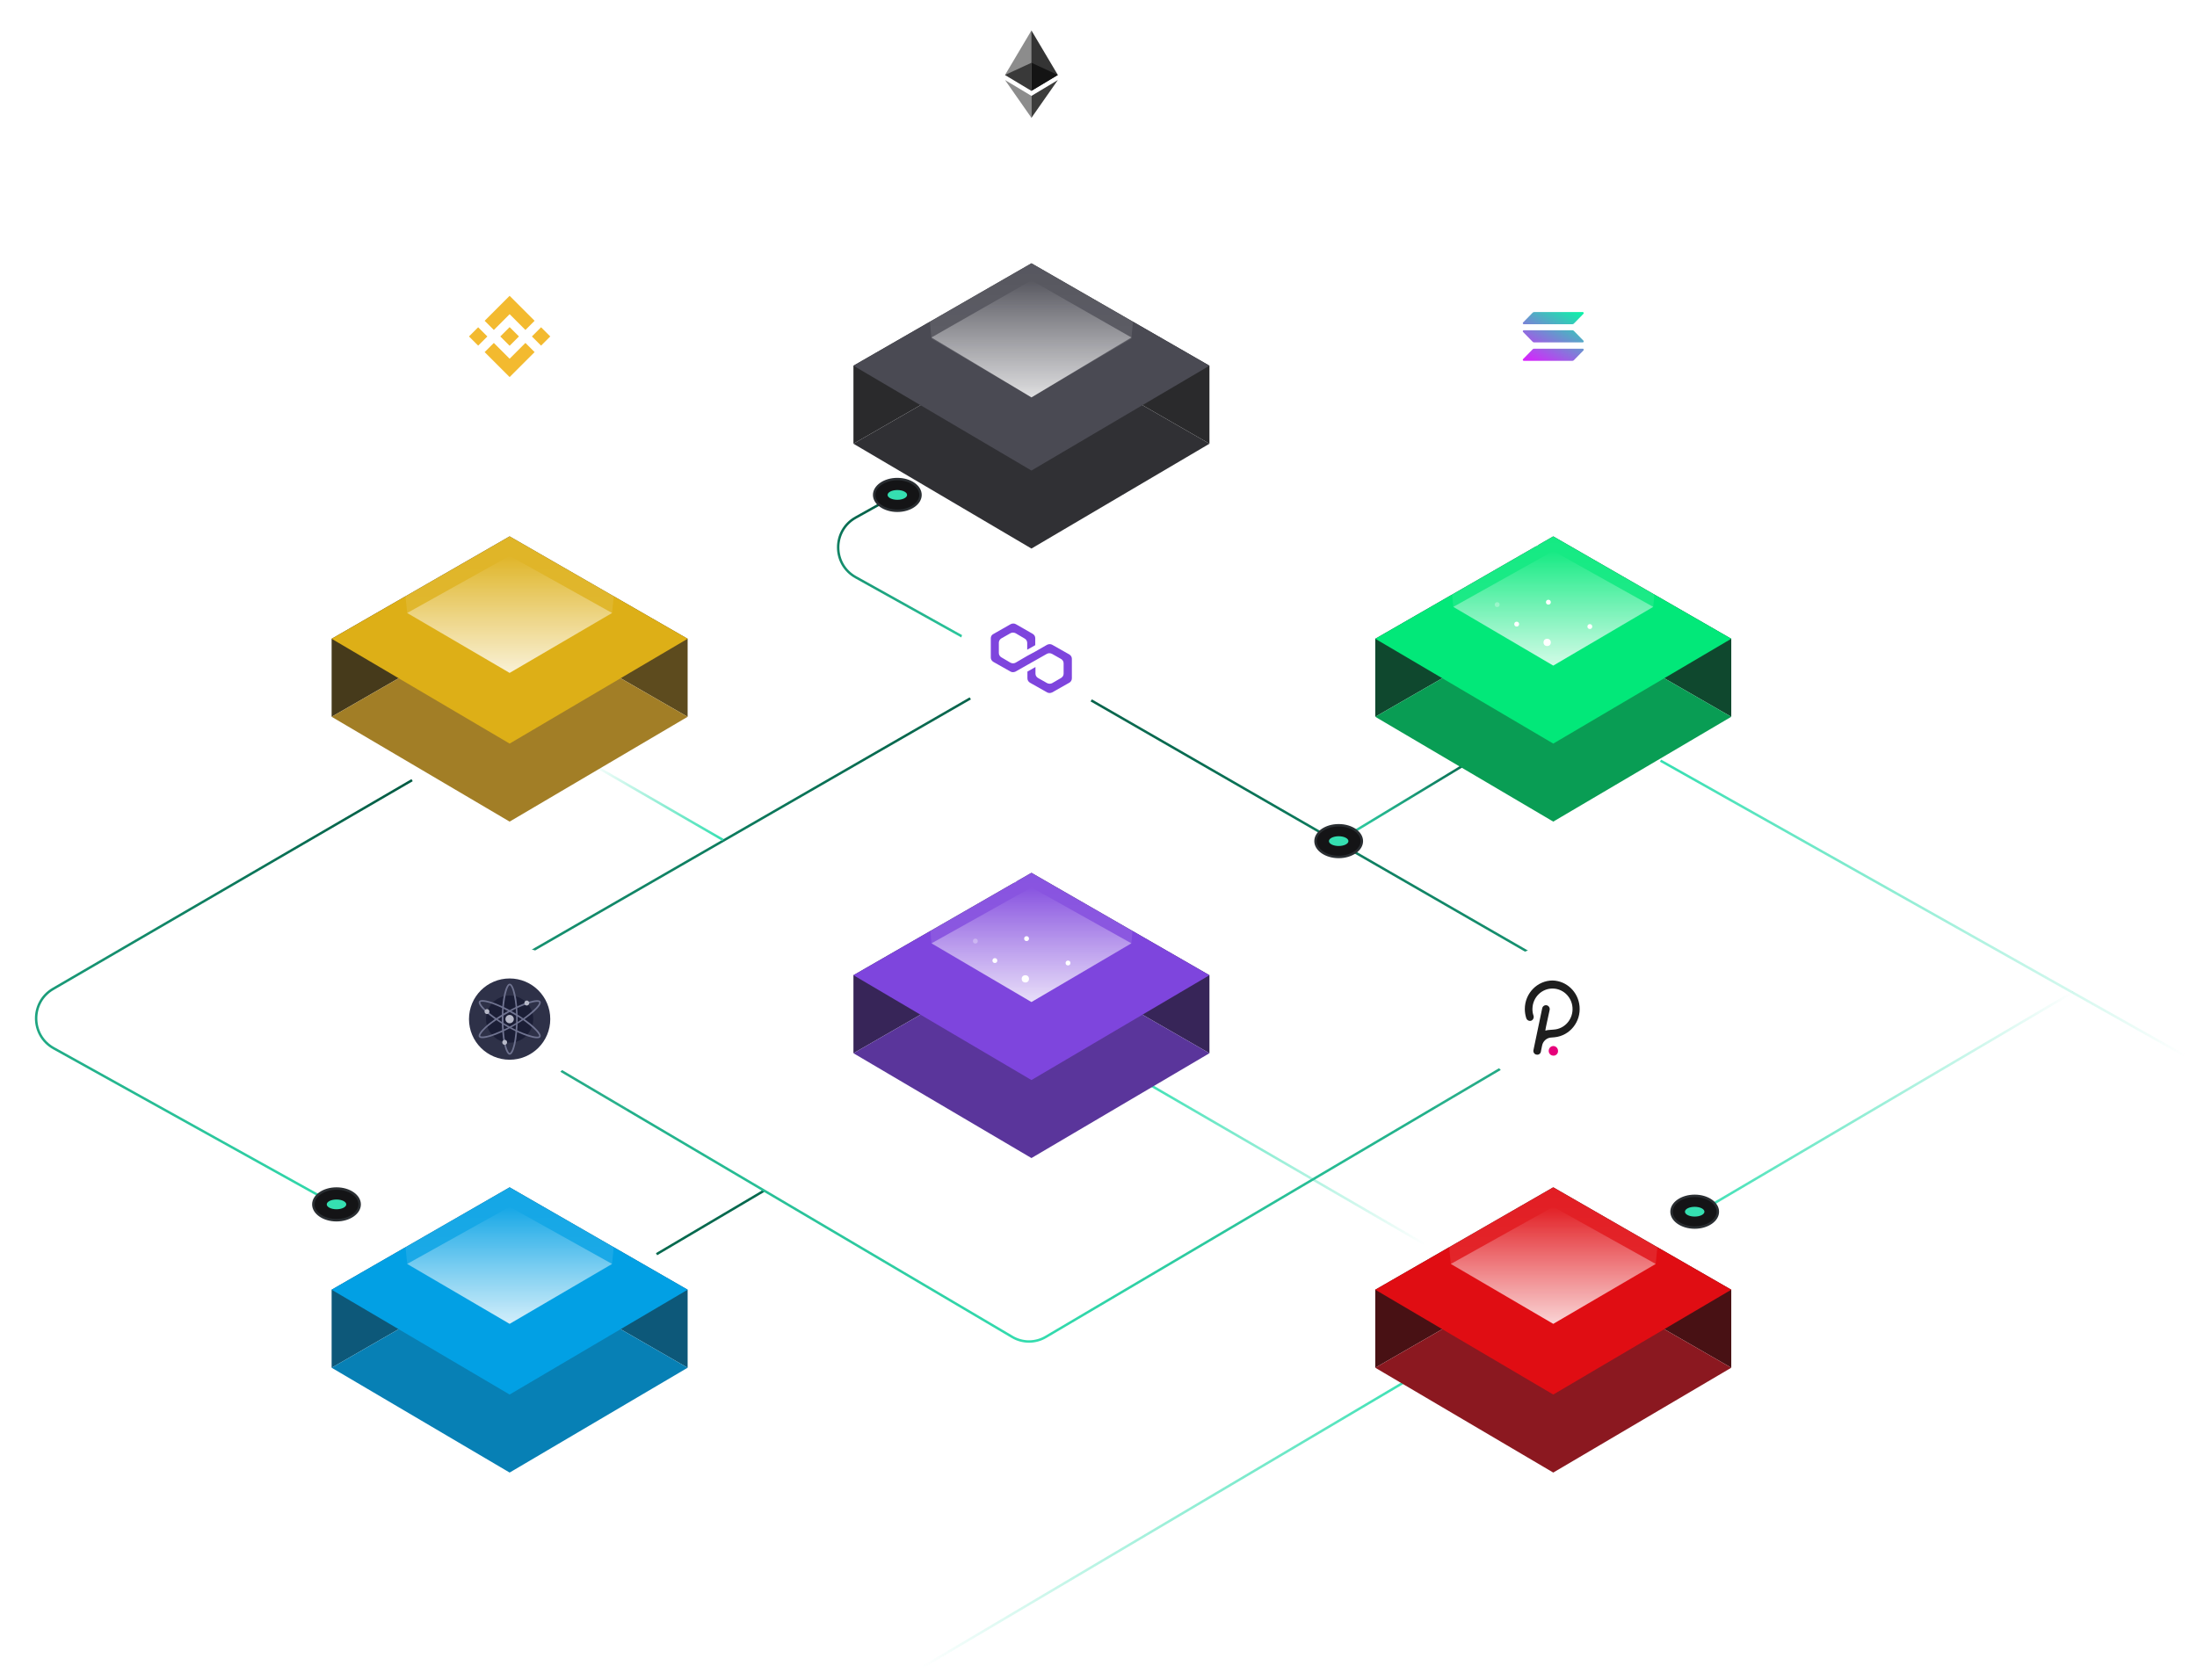 <svg width="901" height="689" viewBox="0 0 901 689" fill="none" xmlns="http://www.w3.org/2000/svg">
<g filter="url(#filter0_d)">
<path d="M414.5 270.186L350.926 234.756C341.35 229.419 341.345 215.645 350.918 210.302L364 203" stroke="url(#paint0_linear)"/>
<path d="M463 438L584.5 508.5" stroke="url(#paint1_linear)"/>
<path d="M585 559.5L378 682" stroke="url(#paint2_linear)"/>
<path d="M548 343.5L602.5 310.5" stroke="url(#paint3_linear)"/>
<line x1="313.254" y1="486.43" x2="269.254" y2="512.43" stroke="url(#paint4_linear)"/>
<path d="M415.261 274.46C419.432 272.056 424.568 272.056 428.739 274.46L641.942 397.292C650.903 402.455 650.969 415.363 642.061 420.617L428.859 546.374C424.627 548.87 419.373 548.87 415.141 546.374L201.939 420.617C193.031 415.363 193.097 402.455 202.058 397.292L415.261 274.46Z" stroke="url(#paint5_linear)"/>
<path d="M169 318L21.787 403.619C12.399 409.079 12.533 422.685 22.027 427.959L140 493.5" stroke="url(#paint6_linear)"/>
<path d="M558.5 343C558.5 344.725 557.502 346.338 555.784 347.54C554.068 348.741 551.671 349.5 549 349.5C546.329 349.5 543.932 348.741 542.216 347.54C540.498 346.338 539.5 344.725 539.5 343C539.5 341.275 540.498 339.662 542.216 338.46C543.932 337.259 546.329 336.5 549 336.5C551.671 336.5 554.068 337.259 555.784 338.46C557.502 339.662 558.5 341.275 558.5 343Z" fill="#141416" stroke="#2A2E32"/>
<ellipse cx="549" cy="343" rx="4" ry="2" fill="#35DFB1"/>
<path d="M377.5 201C377.5 202.725 376.502 204.338 374.784 205.54C373.068 206.741 370.671 207.5 368 207.5C365.329 207.5 362.932 206.741 361.216 205.54C359.498 204.338 358.5 202.725 358.5 201C358.5 199.275 359.498 197.662 361.216 196.46C362.932 195.259 365.329 194.5 368 194.5C370.671 194.5 373.068 195.259 374.784 196.46C376.502 197.662 377.5 199.275 377.5 201Z" fill="#141416" stroke="#2A2E32"/>
<ellipse cx="368" cy="201" rx="4" ry="2" fill="#35DFB1"/>
<path d="M147.5 492C147.5 493.725 146.502 495.338 144.784 496.54C143.068 497.741 140.671 498.5 138 498.5C135.329 498.5 132.932 497.741 131.216 496.54C129.498 495.338 128.5 493.725 128.5 492C128.5 490.275 129.498 488.662 131.216 487.46C132.932 486.259 135.329 485.5 138 485.5C140.671 485.5 143.068 486.259 144.784 487.46C146.502 488.662 147.5 490.275 147.5 492Z" fill="#141416" stroke="#2A2E32"/>
<ellipse cx="138" cy="492" rx="4" ry="2" fill="#35DFB1"/>
<path d="M242 311L296.5 342.5" stroke="url(#paint7_linear)"/>
<path d="M681 310L896 431" stroke="url(#paint8_linear)"/>
<path d="M689.5 499.5L850 405" stroke="url(#paint9_linear)"/>
<path d="M704.5 495C704.5 496.725 703.502 498.338 701.784 499.54C700.068 500.741 697.671 501.5 695 501.5C692.329 501.5 689.932 500.741 688.216 499.54C686.498 498.338 685.5 496.725 685.5 495C685.5 493.275 686.498 491.662 688.216 490.46C689.932 489.259 692.329 488.5 695 488.5C697.671 488.5 700.068 489.259 701.784 490.46C703.502 491.662 704.5 493.275 704.5 495Z" fill="#141416" stroke="#2A2E32"/>
<ellipse cx="695" cy="495" rx="4" ry="2" fill="#35DFB1"/>
</g>
<g filter="url(#filter1_d)">
<path d="M423 346V378L350 420V388L423 346Z" fill="#372558"/>
<path d="M423 346V378L496 420V388L423 346Z" fill="#372558"/>
<path d="M423 378L496 420L423 463L350 420L423 378Z" fill="#5A359B"/>
<path d="M423 346L496 388L423 431L350 388L423 346Z" fill="#7E45DD"/>
</g>
<path opacity="0.8" d="M423 364L464 386.927L423 411L382 386.927L423 364Z" fill="url(#paint10_linear)"/>
<path opacity="0.1" d="M372 271H474L464 386.842L423 411L382 386.842L372 271Z" fill="url(#paint11_linear)"/>
<circle opacity="0.3" cx="400" cy="386" r="1" fill="white"/>
<circle cx="408" cy="394" r="1" fill="white"/>
<circle cx="420.5" cy="401.5" r="1.5" fill="white"/>
<circle cx="421" cy="385" r="1" fill="white"/>
<circle opacity="0.5" cx="416" cy="361" r="1" fill="white"/>
<circle opacity="0.2" cx="445" cy="352" r="1" fill="white"/>
<circle cx="399" cy="343" r="1" fill="white"/>
<circle cx="382.5" cy="338.5" r="0.5" fill="white"/>
<circle opacity="0.3" cx="434" cy="336" r="1" fill="white"/>
<circle opacity="0.4" cx="406" cy="330" r="1" fill="white"/>
<circle cx="445.5" cy="317.5" r="1.5" fill="white"/>
<circle opacity="0.6" cx="396.5" cy="370.5" r="1.5" fill="white"/>
<circle opacity="0.3" cx="463.5" cy="362.5" r="1.5" fill="white"/>
<circle cx="463.5" cy="312.5" r="1.5" fill="white"/>
<circle opacity="0.5" cx="394.5" cy="323.5" r="0.5" fill="white"/>
<circle opacity="0.6" cx="389.5" cy="300.5" r="0.5" fill="white"/>
<circle opacity="0.5" cx="415" cy="319" r="1" fill="white"/>
<circle cx="438" cy="395" r="1" fill="white"/>
<circle cx="423" cy="270" r="30" fill="white"/>
<g clip-path="url(#clip0)">
<path d="M431.507 264.46C430.899 264.122 430.118 264.122 429.424 264.46L424.562 267.251L421.264 269.027L416.49 271.818C415.882 272.157 415.101 272.157 414.406 271.818L410.674 269.619C410.066 269.281 409.632 268.605 409.632 267.843V263.614C409.632 262.938 409.979 262.261 410.674 261.838L414.406 259.724C415.014 259.386 415.795 259.386 416.49 259.724L420.222 261.923C420.83 262.261 421.264 262.938 421.264 263.699V266.49L424.562 264.629V261.754C424.562 261.077 424.215 260.401 423.521 259.978L416.576 256.003C415.969 255.664 415.187 255.664 414.493 256.003L407.375 260.062C406.681 260.401 406.333 261.077 406.333 261.754V269.704C406.333 270.381 406.681 271.057 407.375 271.48L414.406 275.455C415.014 275.794 415.795 275.794 416.49 275.455L421.264 272.749L424.562 270.888L429.337 268.182C429.944 267.843 430.726 267.843 431.42 268.182L435.153 270.296C435.76 270.634 436.194 271.311 436.194 272.072V276.301C436.194 276.978 435.847 277.654 435.153 278.077L431.507 280.192C430.899 280.53 430.118 280.53 429.424 280.192L425.691 278.077C425.083 277.739 424.649 277.062 424.649 276.301V273.595L421.351 275.455V278.246C421.351 278.923 421.698 279.6 422.392 280.022L429.424 283.998C430.031 284.336 430.812 284.336 431.507 283.998L438.538 280.022C439.146 279.684 439.58 279.007 439.58 278.246V270.211C439.58 269.535 439.233 268.858 438.538 268.435L431.507 264.46Z" fill="#7E45DD"/>
</g>
<g filter="url(#filter2_d)">
<path d="M209 475V507L136 549V517L209 475Z" fill="#0D5879"/>
<path d="M209 475V507L282 549V517L209 475Z" fill="#0D5879"/>
<path d="M209 507L282 549L209 592L136 549L209 507Z" fill="#0780B5"/>
<path d="M209 475L282 517L209 560L136 517L209 475Z" fill="#02A0E4"/>
</g>
<path opacity="0.8" d="M209 495L251 518.415L209 543L167 518.415L209 495Z" fill="url(#paint12_linear)"/>
<path opacity="0.1" d="M157 417.5H261L251 518.526L209 543L167 518.526L157 417.5Z" fill="url(#paint13_linear)"/>
<circle cx="209" cy="418" r="30" fill="white"/>
<g clip-path="url(#clip1)">
<path d="M209 434.667C218.205 434.667 225.667 427.205 225.667 418C225.667 408.795 218.205 401.333 209 401.333C199.795 401.333 192.333 408.795 192.333 418C192.333 427.205 199.795 434.667 209 434.667Z" fill="#2E3148"/>
<path d="M209 427.671C214.341 427.671 218.671 423.341 218.671 418C218.671 412.659 214.341 408.329 209 408.329C203.659 408.329 199.329 412.659 199.329 418C199.329 423.341 203.659 427.671 209 427.671Z" fill="#1B1E36"/>
<path d="M209.034 403.459C207.235 403.459 205.776 409.985 205.776 418.034C205.776 426.084 207.235 432.609 209.034 432.609C210.833 432.609 212.292 426.084 212.292 418.034C212.292 409.985 210.833 403.459 209.034 403.459ZM209.259 431.787C209.054 432.061 208.848 431.855 208.848 431.855C208.019 430.895 207.605 429.112 207.605 429.112C206.156 424.448 206.501 414.434 206.501 414.434C207.182 406.484 208.421 404.606 208.842 404.189C208.885 404.147 208.942 404.121 209.002 404.116C209.063 404.111 209.123 404.127 209.172 404.163C209.784 404.596 210.297 406.409 210.297 406.409C211.812 412.033 211.675 417.314 211.675 417.314C211.812 421.909 210.916 427.053 210.916 427.053C210.226 430.963 209.259 431.787 209.259 431.787Z" fill="#6F7390"/>
<path d="M221.676 410.781C220.781 409.22 214.395 411.202 207.41 415.208C200.424 419.213 195.497 423.726 196.392 425.287C197.287 426.847 203.673 424.866 210.658 420.86C217.644 416.854 222.571 412.342 221.676 410.781ZM197.218 425.073C196.875 425.029 196.953 424.748 196.953 424.748C197.373 423.551 198.712 422.304 198.712 422.304C202.038 418.726 210.896 414.042 210.896 414.042C218.13 410.677 220.377 410.819 220.947 410.976C221.005 410.992 221.056 411.029 221.09 411.079C221.124 411.129 221.14 411.19 221.133 411.25C221.065 411.997 219.744 413.344 219.744 413.344C215.623 417.458 210.973 419.968 210.973 419.968C207.056 422.374 202.148 424.156 202.148 424.156C198.413 425.501 197.218 425.073 197.218 425.073H197.218Z" fill="#6F7390"/>
<path d="M221.645 425.339C222.547 423.782 217.632 419.248 210.671 415.212C203.71 411.177 197.326 409.17 196.424 410.73C195.522 412.289 200.436 416.82 207.401 420.856C214.366 424.892 220.743 426.898 221.645 425.339ZM197.022 411.331C196.889 411.015 197.17 410.939 197.17 410.939C198.416 410.704 200.167 411.24 200.167 411.24C204.929 412.324 213.42 417.643 213.42 417.643C219.958 422.218 220.96 424.233 221.111 424.805C221.126 424.864 221.12 424.926 221.094 424.981C221.068 425.035 221.023 425.079 220.968 425.104C220.286 425.416 218.46 424.951 218.46 424.951C212.833 423.442 208.332 420.678 208.332 420.678C204.288 418.496 200.29 415.14 200.29 415.14C197.251 412.582 197.023 411.335 197.023 411.335L197.022 411.331Z" fill="#6F7390"/>
<path d="M209 419.714C209.947 419.714 210.715 418.947 210.715 418C210.715 417.053 209.947 416.285 209 416.285C208.053 416.285 207.285 417.053 207.285 418C207.285 418.947 208.053 419.714 209 419.714Z" fill="#B7B9C8"/>
<path d="M216.03 412.444C216.579 412.444 217.025 411.984 217.025 411.416C217.025 410.847 216.579 410.387 216.03 410.387C215.481 410.387 215.036 410.847 215.036 411.416C215.036 411.984 215.481 412.444 216.03 412.444Z" fill="#B7B9C8"/>
<path d="M199.706 415.942C200.256 415.942 200.701 415.482 200.701 414.914C200.701 414.345 200.256 413.885 199.706 413.885C199.157 413.885 198.712 414.345 198.712 414.914C198.712 415.482 199.157 415.942 199.706 415.942Z" fill="#B7B9C8"/>
<path d="M206.977 428.562C207.526 428.562 207.971 428.102 207.971 427.533C207.971 426.965 207.526 426.505 206.977 426.505C206.428 426.505 205.982 426.965 205.982 427.533C205.982 428.102 206.428 428.562 206.977 428.562Z" fill="#B7B9C8"/>
</g>
<g filter="url(#filter3_d)">
<path d="M637 475V507L564 549V517L637 475Z" fill="#481114"/>
<path d="M637 475V507L710 549V517L637 475Z" fill="#481114"/>
<path d="M637 507L710 549L637 592L564 549L637 507Z" fill="#8B1820"/>
<path d="M637 475L710 517L637 560L564 517L637 475Z" fill="#E00D13"/>
</g>
<path opacity="0.8" d="M637 495L679 518.415L637 543L595 518.415L637 495Z" fill="url(#paint14_linear)"/>
<path opacity="0.1" d="M585 417.5H689L679 518.526L637 543L595 518.526L585 417.5Z" fill="url(#paint15_linear)"/>
<circle cx="637" cy="418" r="30" fill="white"/>
<g clip-path="url(#clip2)">
<path d="M636.734 402.167C630.448 402.193 625.359 407.407 625.333 413.847C625.333 415.137 625.537 416.418 625.935 417.641C626.232 418.474 627.113 418.922 627.94 418.665C628.74 418.351 629.164 417.455 628.909 416.618C628.571 415.664 628.421 414.653 628.466 413.64C628.603 408.989 632.394 405.331 636.934 405.472C641.474 405.612 645.044 409.496 644.907 414.148C644.778 418.502 641.431 422.039 637.185 422.304C637.185 422.304 635.585 422.404 634.789 422.503C634.496 422.547 634.205 422.606 633.917 422.681C633.876 422.724 633.81 422.724 633.768 422.682L633.767 422.681C633.738 422.643 633.738 422.588 633.767 422.55L634.015 421.166L635.518 414.24C635.698 413.375 635.16 412.524 634.316 412.339C633.472 412.155 632.641 412.705 632.461 413.57C632.461 413.57 628.886 430.522 628.886 430.676C628.682 431.5 629.168 432.337 629.972 432.547C629.981 432.549 629.99 432.552 629.999 432.553H630.082C630.885 432.766 631.705 432.271 631.912 431.448C631.915 431.434 631.919 431.421 631.921 431.406C631.919 431.38 631.919 431.354 631.921 431.33C631.966 431.13 632.417 428.875 632.417 428.875C632.758 427.172 634.098 425.868 635.774 425.604C636.119 425.55 637.569 425.45 637.569 425.45C643.831 424.811 648.401 419.091 647.776 412.676C647.206 406.824 642.474 402.319 636.734 402.167Z" fill="#1E1E1E"/>
<path d="M637.426 429.099C636.398 428.88 635.392 429.556 635.178 430.608C635.176 430.618 635.175 430.628 635.172 430.637C634.95 431.683 635.597 432.717 636.619 432.945C636.62 432.945 636.621 432.945 636.623 432.946H636.675C637.676 433.194 638.682 432.563 638.923 431.539C638.925 431.532 638.926 431.523 638.929 431.516V431.409C639.105 430.352 638.447 429.338 637.426 429.099Z" fill="#E6007A"/>
</g>
<g filter="url(#filter4_d)">
<path d="M209 208V240L136 282V250L209 208Z" fill="#463A1B"/>
<path d="M209 208V240L282 282V250L209 208Z" fill="#5D4B1E"/>
<path d="M209 240L282 282L209 325L136 282L209 240Z" fill="#A27E26"/>
<path d="M209 208L282 250L209 293L136 250L209 208Z" fill="#DDAF17"/>
</g>
<path opacity="0.8" d="M209 228L251 251.415L209 276L167 251.415L209 228Z" fill="url(#paint16_linear)"/>
<path opacity="0.1" d="M157 153.5H261L251 251.526L209 276L167 251.526L157 153.5Z" fill="url(#paint17_linear)"/>
<g filter="url(#filter5_d)">
<circle cx="209" cy="138" r="30" fill="white"/>
</g>
<g clip-path="url(#clip3)">
<path d="M202.526 135.34L209 128.867L215.477 135.343L219.243 131.576L209 121.333L198.76 131.573L202.527 135.34L202.526 135.34ZM192.333 138L196.1 134.233L199.867 137.999L196.1 141.766L192.333 138ZM202.526 140.66L209 147.133L215.477 140.657L219.245 144.422L219.243 144.424L209 154.667L198.76 144.427L198.755 144.421L202.527 140.66L202.526 140.66ZM218.133 138.002L221.9 134.235L225.667 138.001L221.9 141.768L218.133 138.002Z" fill="#F3BA2F"/>
<path d="M212.82 137.998H212.822L209 134.176L206.175 137L205.851 137.325L205.181 137.994L205.176 137.999L205.181 138.005L209 141.824L212.822 138.002L212.824 138L212.821 137.998" fill="#F3BA2F"/>
</g>
<g filter="url(#filter6_d)">
<path d="M423 96V128L350 170V138L423 96Z" fill="#2A2A2C"/>
<path d="M423 96V128L496 170V138L423 96Z" fill="#2A2A2C"/>
<path d="M423 128L496 170L423 213L350 170L423 128Z" fill="#303034"/>
<path d="M423 96L496 138L423 181L350 138L423 96Z" fill="#4A4A53"/>
</g>
<path opacity="0.8" d="M423 115L464 138.415L423 163L382 138.415L423 115Z" fill="url(#paint18_linear)"/>
<path opacity="0.1" d="M372 30H474L464 138.842L423 163L382 138.842L372 30Z" fill="url(#paint19_linear)"/>
<circle cx="423" cy="30" r="30" fill="white"/>
<g clip-path="url(#clip4)">
<path d="M422.997 12.5L422.76 13.316V37.005L422.997 37.245L433.827 30.745L422.997 12.5Z" fill="#343434"/>
<path d="M422.997 12.5L412.167 30.745L422.997 37.245V25.747V12.5Z" fill="#8C8C8C"/>
<path d="M422.997 39.327L422.863 39.492V47.93L422.997 48.325L433.833 32.83L422.997 39.327Z" fill="#3C3C3B"/>
<path d="M422.997 48.325V39.327L412.167 32.83L422.997 48.325Z" fill="#8C8C8C"/>
<path d="M422.997 37.245L433.827 30.745L422.997 25.747V37.245Z" fill="#141414"/>
<path d="M412.167 30.745L422.997 37.245V25.747L412.167 30.745Z" fill="#393939"/>
</g>
<g filter="url(#filter7_d)">
<path d="M637 208V240L564 282V250L637 208Z" fill="#0F482E"/>
<path d="M637 208V240L710 282V250L637 208Z" fill="#0F482E"/>
<path d="M637 240L710 282L637 325L564 282L637 240Z" fill="#099D54"/>
<path d="M637 208L710 250L637 293L564 250L637 208Z" fill="#02E879"/>
</g>
<path opacity="0.8" d="M637 226L678 248.927L637 273L596 248.927L637 226Z" fill="url(#paint20_linear)"/>
<path opacity="0.1" d="M586 140H688L678 248.842L637 273L596 248.842L586 140Z" fill="url(#paint21_linear)"/>
<circle opacity="0.3" cx="614" cy="248" r="1" fill="white"/>
<circle cx="622" cy="256" r="1" fill="white"/>
<circle cx="634.5" cy="263.5" r="1.5" fill="white"/>
<circle cx="635" cy="247" r="1" fill="white"/>
<circle opacity="0.5" cx="630" cy="223" r="1" fill="white"/>
<circle opacity="0.2" cx="659" cy="214" r="1" fill="white"/>
<circle cx="613" cy="205" r="1" fill="white"/>
<circle cx="596.5" cy="200.5" r="0.5" fill="white"/>
<circle opacity="0.3" cx="648" cy="198" r="1" fill="white"/>
<circle opacity="0.4" cx="620" cy="192" r="1" fill="white"/>
<circle cx="659.5" cy="179.5" r="1.5" fill="white"/>
<circle opacity="0.6" cx="610.5" cy="232.5" r="1.5" fill="white"/>
<circle opacity="0.3" cx="677.5" cy="224.5" r="1.5" fill="white"/>
<circle cx="677.5" cy="174.5" r="1.5" fill="white"/>
<circle opacity="0.5" cx="608.5" cy="185.5" r="0.5" fill="white"/>
<circle opacity="0.6" cx="603.5" cy="162.5" r="0.5" fill="white"/>
<circle opacity="0.5" cx="629" cy="181" r="1" fill="white"/>
<circle cx="652" cy="257" r="1" fill="white"/>
<circle cx="637" cy="138" r="30" fill="white"/>
<g clip-path="url(#clip5)">
<path d="M628.561 143.265C628.712 143.111 628.919 143.021 629.139 143.021H649.091C649.456 143.021 649.638 143.47 649.381 143.733L645.439 147.756C645.288 147.91 645.081 148 644.861 148H624.909C624.544 148 624.362 147.551 624.619 147.288L628.561 143.265Z" fill="url(#paint22_linear)"/>
<path d="M628.56 128.244C628.717 128.09 628.924 128 629.138 128H649.09C649.455 128 649.637 128.449 649.379 128.712L645.438 132.735C645.287 132.889 645.08 132.979 644.86 132.979H624.907C624.543 132.979 624.36 132.53 624.618 132.267L628.56 128.244Z" fill="url(#paint23_linear)"/>
<path d="M645.439 135.706C645.288 135.552 645.081 135.462 644.861 135.462H624.909C624.544 135.462 624.362 135.912 624.619 136.175L628.561 140.198C628.712 140.352 628.919 140.442 629.139 140.442H649.091C649.456 140.442 649.638 139.992 649.381 139.729L645.439 135.706Z" fill="url(#paint24_linear)"/>
</g>
<defs>
<filter id="filter0_d" x="10.326" y="192" width="889.919" height="496.43" filterUnits="userSpaceOnUse" color-interpolation-filters="sRGB">
<feFlood flood-opacity="0" result="BackgroundImageFix"/>
<feColorMatrix in="SourceAlpha" type="matrix" values="0 0 0 0 0 0 0 0 0 0 0 0 0 0 0 0 0 0 127 0"/>
<feOffset dy="2"/>
<feGaussianBlur stdDeviation="2"/>
<feColorMatrix type="matrix" values="0 0 0 0 0.145 0 0 0 0 0.604 0 0 0 0 0.478 0 0 0 0.1 0"/>
<feBlend mode="normal" in2="BackgroundImageFix" result="effect1_dropShadow"/>
<feBlend mode="normal" in="SourceGraphic" in2="effect1_dropShadow" result="shape"/>
</filter>
<filter id="filter1_d" x="320" y="328" width="206" height="177" filterUnits="userSpaceOnUse" color-interpolation-filters="sRGB">
<feFlood flood-opacity="0" result="BackgroundImageFix"/>
<feColorMatrix in="SourceAlpha" type="matrix" values="0 0 0 0 0 0 0 0 0 0 0 0 0 0 0 0 0 0 127 0"/>
<feOffset dy="12"/>
<feGaussianBlur stdDeviation="15"/>
<feColorMatrix type="matrix" values="0 0 0 0 0.494 0 0 0 0 0.271 0 0 0 0 0.867 0 0 0 0.2 0"/>
<feBlend mode="normal" in2="BackgroundImageFix" result="effect1_dropShadow"/>
<feBlend mode="normal" in="SourceGraphic" in2="effect1_dropShadow" result="shape"/>
</filter>
<filter id="filter2_d" x="106" y="457" width="206" height="177" filterUnits="userSpaceOnUse" color-interpolation-filters="sRGB">
<feFlood flood-opacity="0" result="BackgroundImageFix"/>
<feColorMatrix in="SourceAlpha" type="matrix" values="0 0 0 0 0 0 0 0 0 0 0 0 0 0 0 0 0 0 127 0"/>
<feOffset dy="12"/>
<feGaussianBlur stdDeviation="15"/>
<feColorMatrix type="matrix" values="0 0 0 0 0 0 0 0 0 0.694 0 0 0 0 0.992 0 0 0 0.2 0"/>
<feBlend mode="normal" in2="BackgroundImageFix" result="effect1_dropShadow"/>
<feBlend mode="normal" in="SourceGraphic" in2="effect1_dropShadow" result="shape"/>
</filter>
<filter id="filter3_d" x="534" y="457" width="206" height="177" filterUnits="userSpaceOnUse" color-interpolation-filters="sRGB">
<feFlood flood-opacity="0" result="BackgroundImageFix"/>
<feColorMatrix in="SourceAlpha" type="matrix" values="0 0 0 0 0 0 0 0 0 0 0 0 0 0 0 0 0 0 127 0"/>
<feOffset dy="12"/>
<feGaussianBlur stdDeviation="15"/>
<feColorMatrix type="matrix" values="0 0 0 0 0.878 0 0 0 0 0.051 0 0 0 0 0.075 0 0 0 0.2 0"/>
<feBlend mode="normal" in2="BackgroundImageFix" result="effect1_dropShadow"/>
<feBlend mode="normal" in="SourceGraphic" in2="effect1_dropShadow" result="shape"/>
</filter>
<filter id="filter4_d" x="106" y="190" width="206" height="177" filterUnits="userSpaceOnUse" color-interpolation-filters="sRGB">
<feFlood flood-opacity="0" result="BackgroundImageFix"/>
<feColorMatrix in="SourceAlpha" type="matrix" values="0 0 0 0 0 0 0 0 0 0 0 0 0 0 0 0 0 0 127 0"/>
<feOffset dy="12"/>
<feGaussianBlur stdDeviation="15"/>
<feColorMatrix type="matrix" values="0 0 0 0 0.925 0 0 0 0 0.733 0 0 0 0 0.075 0 0 0 0.2 0"/>
<feBlend mode="normal" in2="BackgroundImageFix" result="effect1_dropShadow"/>
<feBlend mode="normal" in="SourceGraphic" in2="effect1_dropShadow" result="shape"/>
</filter>
<filter id="filter5_d" x="167" y="104" width="84" height="84" filterUnits="userSpaceOnUse" color-interpolation-filters="sRGB">
<feFlood flood-opacity="0" result="BackgroundImageFix"/>
<feColorMatrix in="SourceAlpha" type="matrix" values="0 0 0 0 0 0 0 0 0 0 0 0 0 0 0 0 0 0 127 0"/>
<feMorphology radius="24" operator="erode" in="SourceAlpha" result="effect1_dropShadow"/>
<feOffset dy="8"/>
<feGaussianBlur stdDeviation="18"/>
<feColorMatrix type="matrix" values="0 0 0 0 0.953 0 0 0 0 0.918 0 0 0 0 0.008 0 0 0 1 0"/>
<feBlend mode="normal" in2="BackgroundImageFix" result="effect1_dropShadow"/>
<feBlend mode="normal" in="SourceGraphic" in2="effect1_dropShadow" result="shape"/>
</filter>
<filter id="filter6_d" x="320" y="78" width="206" height="177" filterUnits="userSpaceOnUse" color-interpolation-filters="sRGB">
<feFlood flood-opacity="0" result="BackgroundImageFix"/>
<feColorMatrix in="SourceAlpha" type="matrix" values="0 0 0 0 0 0 0 0 0 0 0 0 0 0 0 0 0 0 127 0"/>
<feOffset dy="12"/>
<feGaussianBlur stdDeviation="15"/>
<feColorMatrix type="matrix" values="0 0 0 0 0.29 0 0 0 0 0.29 0 0 0 0 0.325 0 0 0 0.2 0"/>
<feBlend mode="normal" in2="BackgroundImageFix" result="effect1_dropShadow"/>
<feBlend mode="normal" in="SourceGraphic" in2="effect1_dropShadow" result="shape"/>
</filter>
<filter id="filter7_d" x="534" y="190" width="206" height="177" filterUnits="userSpaceOnUse" color-interpolation-filters="sRGB">
<feFlood flood-opacity="0" result="BackgroundImageFix"/>
<feColorMatrix in="SourceAlpha" type="matrix" values="0 0 0 0 0 0 0 0 0 0 0 0 0 0 0 0 0 0 127 0"/>
<feOffset dy="12"/>
<feGaussianBlur stdDeviation="15"/>
<feColorMatrix type="matrix" values="0 0 0 0 0.008 0 0 0 0 0.91 0 0 0 0 0.475 0 0 0 0.2 0"/>
<feBlend mode="normal" in2="BackgroundImageFix" result="effect1_dropShadow"/>
<feBlend mode="normal" in="SourceGraphic" in2="effect1_dropShadow" result="shape"/>
</filter>
<linearGradient id="paint0_linear" x1="371.75" y1="203" x2="371.75" y2="271.143" gradientUnits="userSpaceOnUse">
<stop offset="0" stop-color="#005A42"/>
<stop offset="1" stop-color="#35DFB1"/>
</linearGradient>
<linearGradient id="paint1_linear" x1="463" y1="438" x2="586.257" y2="505.281" gradientUnits="userSpaceOnUse">
<stop stop-color="#35DFB1"/>
<stop offset="0" stop-color="#35DFB1"/>
<stop offset="1" stop-color="#35DFB1" stop-opacity="0"/>
</linearGradient>
<linearGradient id="paint2_linear" x1="585" y1="560" x2="378" y2="682" gradientUnits="userSpaceOnUse">
<stop stop-color="#35DFB1"/>
<stop offset="0" stop-color="#35DFB1"/>
<stop offset="1" stop-color="#35DFB1" stop-opacity="0"/>
</linearGradient>
<linearGradient id="paint3_linear" x1="575.25" y1="310.5" x2="575.25" y2="343.97" gradientUnits="userSpaceOnUse">
<stop offset="0" stop-color="#06694E"/>
<stop offset="1" stop-color="#35DFB1"/>
</linearGradient>
<linearGradient id="paint4_linear" x1="291" y1="499" x2="290.484" y2="498.127" gradientUnits="userSpaceOnUse">
<stop offset="0" stop-color="#06694E"/>
<stop offset="1" stop-color="#35DFB1"/>
</linearGradient>
<linearGradient id="paint5_linear" x1="422" y1="270" x2="422" y2="555.003" gradientUnits="userSpaceOnUse">
<stop offset="0" stop-color="#005A42"/>
<stop offset="1" stop-color="#35DFB1"/>
</linearGradient>
<linearGradient id="paint6_linear" x1="84.75" y1="318" x2="84.75" y2="496" gradientUnits="userSpaceOnUse">
<stop offset="0" stop-color="#005A42"/>
<stop offset="1" stop-color="#35DFB1"/>
</linearGradient>
<linearGradient id="paint7_linear" x1="242" y1="311" x2="297.189" y2="341.243" gradientUnits="userSpaceOnUse">
<stop stop-color="#35DFB1" stop-opacity="0"/>
<stop offset="1" stop-color="#35DFB1"/>
</linearGradient>
<linearGradient id="paint8_linear" x1="681" y1="310" x2="896" y2="431" gradientUnits="userSpaceOnUse">
<stop stop-color="#35DFB1"/>
<stop offset="0" stop-color="#35DFB1"/>
<stop offset="1" stop-color="#35DFB1" stop-opacity="0"/>
</linearGradient>
<linearGradient id="paint9_linear" x1="850" y1="405" x2="690" y2="500" gradientUnits="userSpaceOnUse">
<stop stop-color="#35DFB1"/>
<stop offset="0" stop-color="#35DFB1" stop-opacity="0"/>
<stop offset="1" stop-color="#35DFB1"/>
</linearGradient>
<linearGradient id="paint10_linear" x1="423" y1="364" x2="423" y2="411" gradientUnits="userSpaceOnUse">
<stop stop-color="white" stop-opacity="0"/>
<stop offset="1" stop-color="white"/>
</linearGradient>
<linearGradient id="paint11_linear" x1="423" y1="271.541" x2="423" y2="384.542" gradientUnits="userSpaceOnUse">
<stop stop-color="white" stop-opacity="0"/>
<stop offset="1" stop-color="white"/>
</linearGradient>
<linearGradient id="paint12_linear" x1="209" y1="495" x2="209" y2="543" gradientUnits="userSpaceOnUse">
<stop stop-color="white" stop-opacity="0"/>
<stop offset="1" stop-color="white"/>
</linearGradient>
<linearGradient id="paint13_linear" x1="209" y1="417.985" x2="209" y2="519.282" gradientUnits="userSpaceOnUse">
<stop stop-color="white" stop-opacity="0"/>
<stop offset="1" stop-color="white"/>
</linearGradient>
<linearGradient id="paint14_linear" x1="637" y1="495" x2="637" y2="543" gradientUnits="userSpaceOnUse">
<stop stop-color="white" stop-opacity="0"/>
<stop offset="1" stop-color="white"/>
</linearGradient>
<linearGradient id="paint15_linear" x1="637" y1="417.985" x2="637" y2="519.282" gradientUnits="userSpaceOnUse">
<stop stop-color="white" stop-opacity="0"/>
<stop offset="1" stop-color="white"/>
</linearGradient>
<linearGradient id="paint16_linear" x1="209" y1="228" x2="209" y2="276" gradientUnits="userSpaceOnUse">
<stop stop-color="white" stop-opacity="0"/>
<stop offset="1" stop-color="white"/>
</linearGradient>
<linearGradient id="paint17_linear" x1="209" y1="153.973" x2="209" y2="252.849" gradientUnits="userSpaceOnUse">
<stop stop-color="white" stop-opacity="0"/>
<stop offset="1" stop-color="white"/>
</linearGradient>
<linearGradient id="paint18_linear" x1="423" y1="115" x2="423" y2="163" gradientUnits="userSpaceOnUse">
<stop stop-color="white" stop-opacity="0"/>
<stop offset="1" stop-color="white"/>
</linearGradient>
<linearGradient id="paint19_linear" x1="423" y1="30.514" x2="423" y2="137.865" gradientUnits="userSpaceOnUse">
<stop stop-color="white" stop-opacity="0"/>
<stop offset="1" stop-color="white"/>
</linearGradient>
<linearGradient id="paint20_linear" x1="637" y1="226" x2="637" y2="273" gradientUnits="userSpaceOnUse">
<stop stop-color="white" stop-opacity="0"/>
<stop offset="1" stop-color="white"/>
</linearGradient>
<linearGradient id="paint21_linear" x1="637" y1="140.514" x2="637" y2="247.865" gradientUnits="userSpaceOnUse">
<stop stop-color="white" stop-opacity="0"/>
<stop offset="1" stop-color="white"/>
</linearGradient>
<linearGradient id="paint22_linear" x1="647.185" y1="125.597" x2="632.927" y2="152.354" gradientUnits="userSpaceOnUse">
<stop stop-color="#00FFA3"/>
<stop offset="1" stop-color="#DC1FFF"/>
</linearGradient>
<linearGradient id="paint23_linear" x1="641.146" y1="122.379" x2="626.887" y2="149.136" gradientUnits="userSpaceOnUse">
<stop stop-color="#00FFA3"/>
<stop offset="1" stop-color="#DC1FFF"/>
</linearGradient>
<linearGradient id="paint24_linear" x1="644.147" y1="123.978" x2="629.888" y2="150.735" gradientUnits="userSpaceOnUse">
<stop stop-color="#00FFA3"/>
<stop offset="1" stop-color="#DC1FFF"/>
</linearGradient>
<clipPath id="clip0">
<rect width="33.333" height="28.333" fill="white" transform="translate(406.333 255.833)"/>
</clipPath>
<clipPath id="clip1">
<rect width="33.333" height="33.333" fill="white" transform="translate(192.333 401.333)"/>
</clipPath>
<clipPath id="clip2">
<rect width="22.5" height="30.833" fill="white" transform="translate(625.333 402.167)"/>
</clipPath>
<clipPath id="clip3">
<rect width="33.333" height="33.333" fill="white" transform="translate(192.333 121.333)"/>
</clipPath>
<clipPath id="clip4">
<rect width="21.667" height="35.833" fill="white" transform="translate(412.167 12.5)"/>
</clipPath>
<clipPath id="clip5">
<rect width="25" height="20" fill="white" transform="translate(624.5 128)"/>
</clipPath>
</defs>
</svg>
